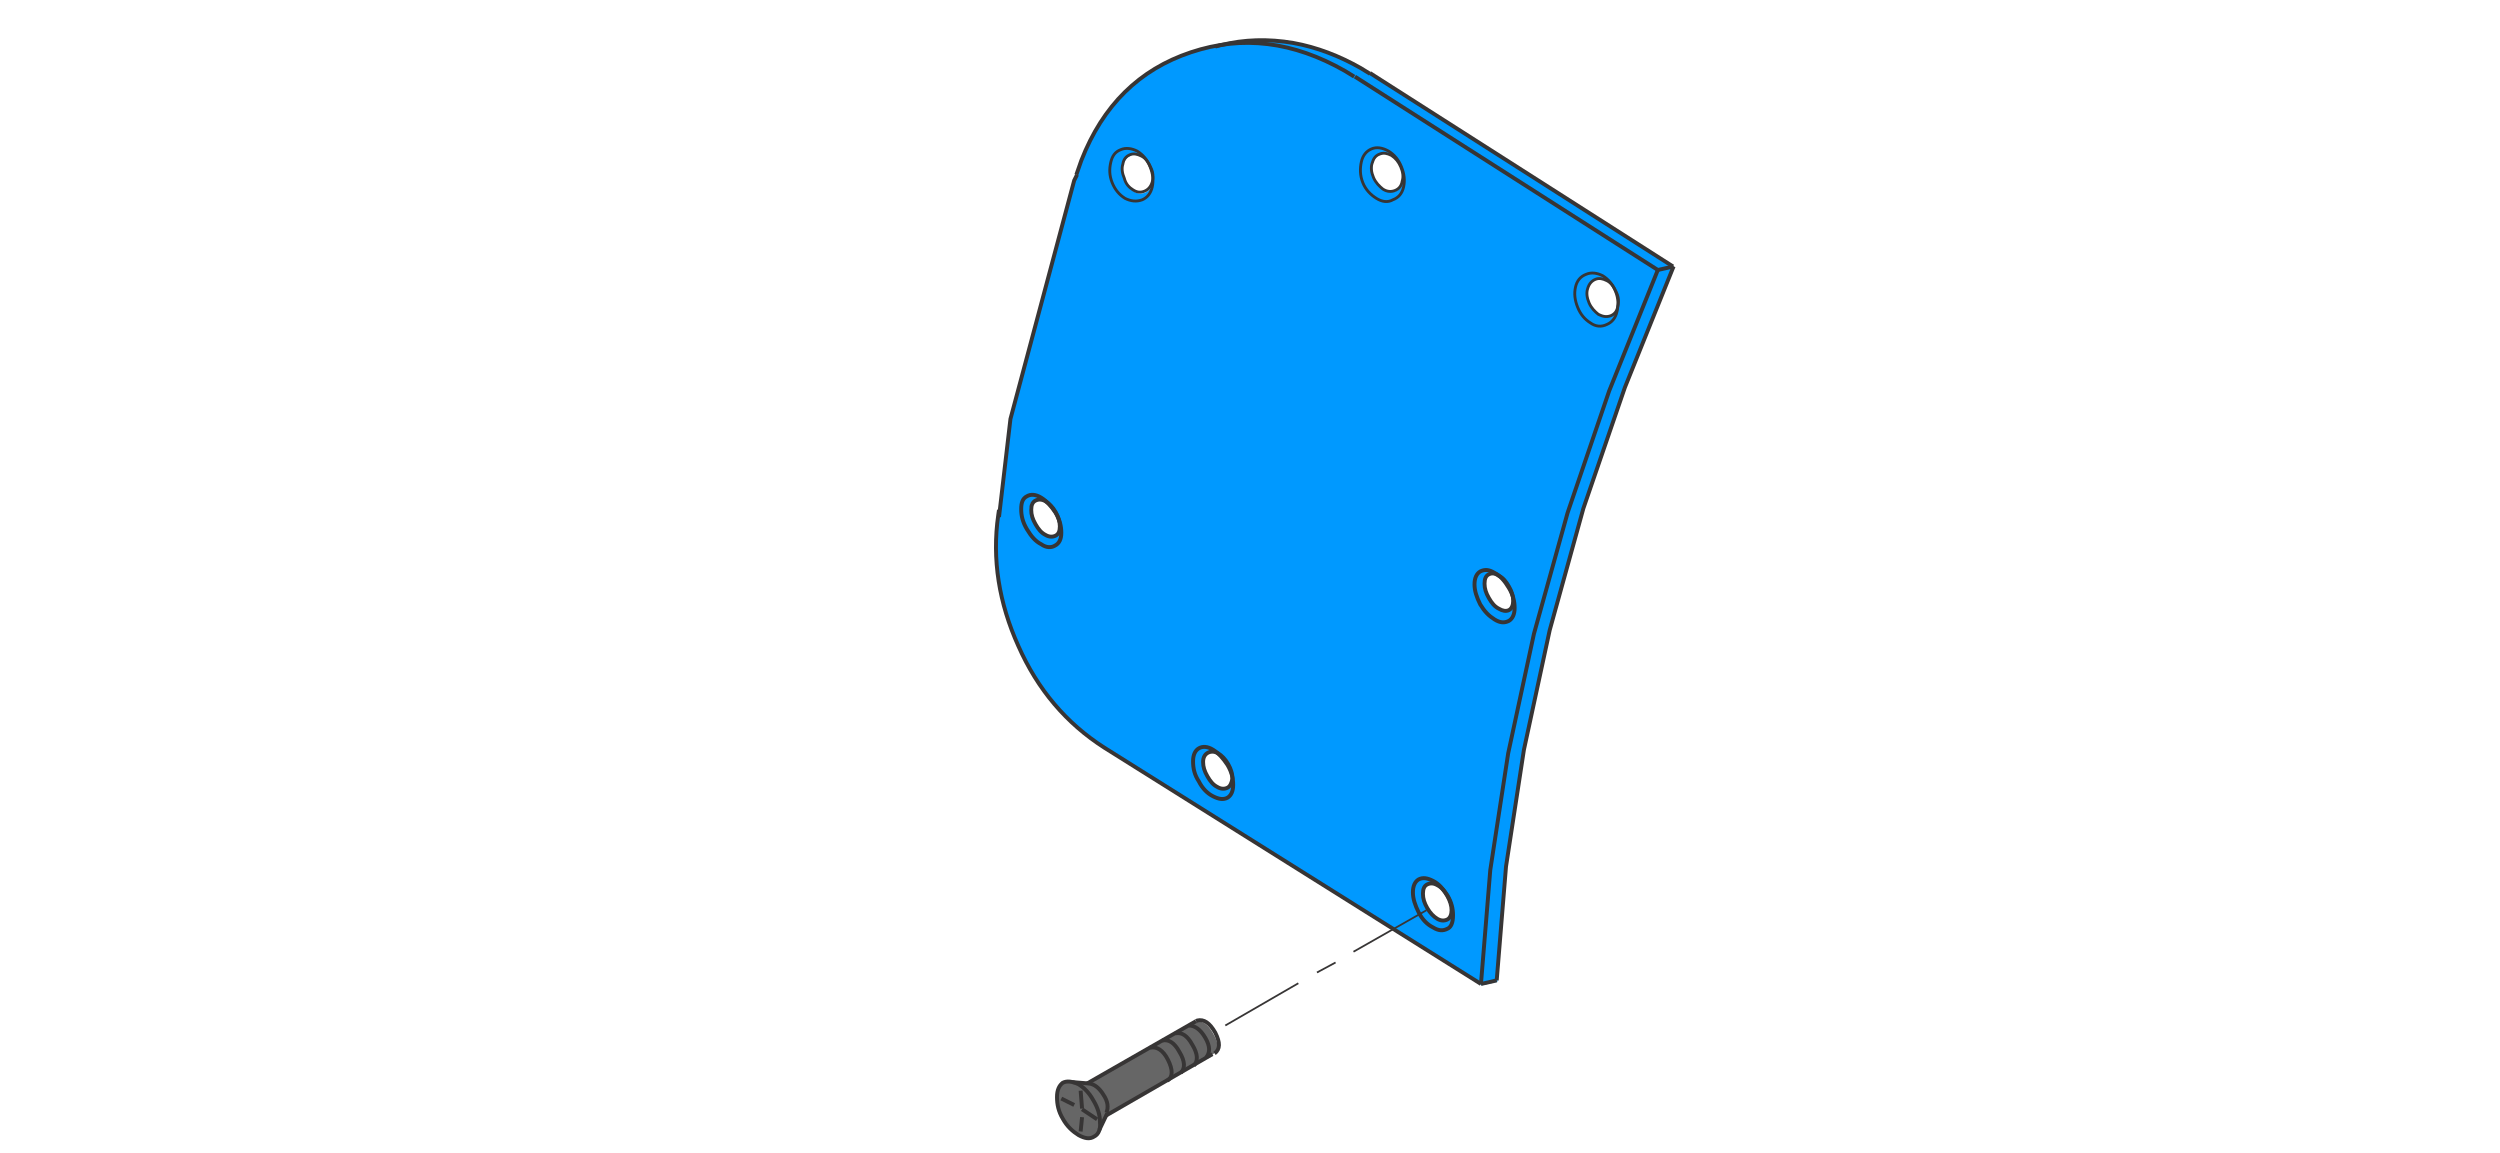 <?xml version="1.0" encoding="utf-8"?>
<!-- Generator: Adobe Illustrator 24.2.1, SVG Export Plug-In . SVG Version: 6.00 Build 0)  -->
<svg version="1.1" id="Ebene_1" xmlns="http://www.w3.org/2000/svg" xmlns:xlink="http://www.w3.org/1999/xlink" x="0px" y="0px"
	 viewBox="0 0 349.1 161" style="enable-background:new 0 0 349.1 161;" xml:space="preserve">
<style type="text/css">
	.st0{fill:#666666;}
	.st1{fill:#0099FF;}
	.st2{fill:none;stroke:#373535;stroke-width:0.55;stroke-miterlimit:5;}
	.st3{fill:none;stroke:#373535;stroke-width:0.25;stroke-miterlimit:5;}
	.st4{fill:none;stroke:#373535;stroke-width:0.4;stroke-miterlimit:5;}
</style>
<path class="st0" d="M148.4,151.3c-0.6,0.4-0.9,1-0.9,2c0,1,0.3,2,0.9,3c0.6,1.1,1.3,1.8,2.2,2.3c0.8,0.5,1.5,0.5,2.1,0.2
	c0.4-0.2,0.7-0.6,0.8-1.1l0.8-1.8l15.1-8.7c0.8-0.6,0.8-1.5,0-2.9c-0.8-1.4-1.6-1.9-2.6-1.5l-15.1,8.7l-2-0.3
	C149.2,151,148.8,151.1,148.4,151.3z"/>
<path class="st1" d="M190,9.5c-3-1.7-6.1-2.9-9.4-3.5c-3.5-0.6-6.8-0.5-10,0.3l-0.5,0.2c-0.1,0-0.2,0-0.4,0.1
	c-1.1,0.2-2.2,0.5-3.3,0.8c-7.2,2.4-12.3,7.4-15.3,15.1l-1,2.8l-8.9,33.3l-1.7,13.5c0,0.1,0,0.1,0,0.2c-0.8,6.2,0.1,12.2,2.8,18.1
	c2.7,6,6.7,10.8,12,14.2l52.6,33l2.2-0.5l1.3-15.8l2.5-16.4l3.6-16.7l4.7-17l5.8-16.9l6.8-17L190,9.5 M195.2,22.4
	c0.2,0.2,0.4,0.5,0.5,0.9c0.1,0.3,0.2,0.6,0.2,0.9c0.1,0.4,0,0.8,0,1.2c-0.2,0.7-0.5,1.1-1,1.3c-0.5,0.2-1.1,0.1-1.7-0.2
	c-0.5-0.4-1-0.9-1.3-1.6c-0.3-0.7-0.3-1.4-0.2-2c0.2-0.7,0.5-1.1,1.1-1.3c0.5-0.2,1.1-0.2,1.6,0.2C194.7,21.9,194.9,22.1,195.2,22.4
	 M222.8,38.9c0.5-0.2,1.1-0.1,1.6,0.2c0.2,0.1,0.3,0.2,0.5,0.3c0.4,0.4,0.7,0.8,0.9,1.3c0.2,0.5,0.3,1.1,0.3,1.6
	c0,0.1,0,0.3-0.1,0.4c-0.2,0.6-0.5,1.1-1,1.3c-0.5,0.2-1.1,0.2-1.7-0.2c-0.6-0.3-1-0.8-1.3-1.5c-0.3-0.7-0.4-1.4-0.2-2.1
	C221.9,39.6,222.3,39.2,222.8,38.9 M159.4,21.8c0.2,0.1,0.3,0.3,0.5,0.5c0.3,0.3,0.6,0.7,0.8,1.2c0.3,0.6,0.4,1.2,0.3,1.9
	c0,0.1,0,0.1,0,0.2c-0.2,0.6-0.6,1.1-1.1,1.3c-0.5,0.2-1.1,0.2-1.6-0.2c-0.5-0.3-1-0.8-1.3-1.5c-0.3-0.7-0.3-1.4-0.2-2
	c0.2-0.7,0.5-1.2,1-1.4C158.3,21.4,158.9,21.5,159.4,21.8 M209.4,80.4c0.1,0.1,0.1,0.1,0.2,0.2c0.5,0.3,0.8,0.8,1.2,1.4
	c0.2,0.4,0.4,0.8,0.5,1.2c0.1,0.2,0.1,0.5,0.1,0.7c0,0.7-0.2,1.1-0.6,1.4c-0.4,0.2-0.9,0.1-1.4-0.2c-0.6-0.3-1.1-0.8-1.5-1.5
	c-0.4-0.7-0.6-1.3-0.6-2c0-0.7,0.2-1.1,0.6-1.4C208.3,80,208.8,80.1,209.4,80.4 M148,73c0,0.2,0,0.3,0,0.5c0,0.6-0.2,1-0.6,1.2
	c-0.4,0.2-0.9,0.2-1.5-0.1c-0.6-0.3-1.1-0.8-1.5-1.5c-0.4-0.7-0.6-1.4-0.6-2c0-0.7,0.2-1.1,0.6-1.3c0.4-0.2,0.9-0.2,1.5,0.1
	c0,0.1,0.1,0.1,0.2,0.1c0.4,0.3,0.8,0.8,1.3,1.4C147.7,72,147.9,72.5,148,73 M200.7,123.5c0.1,0,0.2,0.1,0.3,0.2
	c0.5,0.3,0.8,0.8,1.2,1.3c0.2,0.4,0.3,0.7,0.5,1.1c0.1,0.3,0.1,0.7,0.1,1c0,0.7-0.2,1.1-0.6,1.3c-0.4,0.2-0.9,0.2-1.5-0.1
	c-0.5-0.3-0.9-0.7-1.3-1.2c-0.1-0.1-0.2-0.2-0.2-0.3c-0.4-0.7-0.6-1.3-0.6-2c0-0.7,0.2-1.2,0.6-1.4
	C199.6,123.2,200.1,123.2,200.7,123.5 M167.9,106.4c0-0.7,0.2-1.1,0.6-1.3c0.4-0.2,0.9-0.2,1.5,0.1c0,0,0.1,0.1,0.2,0.1
	c0.5,0.3,0.8,0.8,1.2,1.4c0.2,0.4,0.4,0.7,0.5,1.1c0.1,0.3,0.1,0.6,0.1,1c0,0.6-0.2,1.1-0.6,1.3c-0.4,0.2-0.9,0.2-1.4-0.1
	c-0.6-0.3-1.1-0.8-1.5-1.5C168.1,107.7,167.9,107,167.9,106.4z"/>
<path id="Layer0_0_MEMBER_0_MEMBER_0_1_STROKES" class="st2" d="M206.8,137.4l-52.6-33c-5.3-3.4-9.3-8.1-12-14.2
	c-2.7-6-3.7-12.1-2.8-18.3l0.1-0.7"/>
<path id="Layer0_0_MEMBER_0_MEMBER_1_1_STROKES" class="st2" d="M150.3,24.4l0.7-2c3-7.7,8.1-12.7,15.3-15.1
	c7.2-2.4,14.3-1.5,21.5,2.6l1.3,0.8"/>
<path id="Layer0_0_MEMBER_0_MEMBER_2_1_STROKES" class="st2" d="M139.5,72.2l1.6-13.7l8.9-33.3l0.4-0.8"/>
<path id="Layer0_0_MEMBER_0_MEMBER_3_1_STROKES" class="st2" d="M189.2,10.7l42.3,27"/>
<path id="Layer0_0_MEMBER_0_MEMBER_4_1_STROKES" class="st3" d="M171.1,143.2l10.2-5.9"/>
<path id="Layer0_0_MEMBER_0_MEMBER_5_1_STROKES" class="st3" d="M183.9,135.8l2.6-1.4"/>
<path id="Layer0_0_MEMBER_0_MEMBER_6_1_STROKES" class="st3" d="M189,132.9l10.2-5.8"/>
<path id="Layer0_0_MEMBER_0_MEMBER_7_1_STROKES" class="st2" d="M167,142.6l-15.2,8.7"/>
<path id="Layer0_0_MEMBER_0_MEMBER_8_1_STROKES" class="st2" d="M160.6,146.3c0.9-0.2,1.8,0.3,2.5,1.7c0.7,1.4,0.7,2.4-0.1,2.9"/>
<path id="Layer0_0_MEMBER_0_MEMBER_9_1_STROKES" class="st2" d="M162.3,145.3c0.9-0.2,1.7,0.3,2.4,1.6c0.8,1.3,0.8,2.3,0.2,2.9"/>
<path id="Layer0_0_MEMBER_0_MEMBER_10_1_STROKES" class="st2" d="M164.1,144.3c0.9-0.2,1.7,0.3,2.4,1.6c0.8,1.3,0.8,2.3,0.2,2.9"/>
<path id="Layer0_0_MEMBER_0_MEMBER_11_1_STROKES" class="st2" d="M166,143.2c0.8,0,1.6,0.5,2.3,1.7c0.7,1.2,0.7,2.1,0.1,2.8"/>
<path id="Layer0_0_MEMBER_0_MEMBER_12_1_STROKES" class="st2" d="M167,142.6l0.2-0.1c0.9-0.2,1.7,0.3,2.5,1.7
	c0.7,1.4,0.7,2.3-0.1,2.9"/>
<path id="Layer0_0_MEMBER_0_MEMBER_13_1_STROKES" class="st2" d="M152.1,151.3c0.7,0.1,1.4,0.6,2,1.6c0.6,0.9,0.7,1.7,0.4,2.5"/>
<path id="Layer0_0_MEMBER_0_MEMBER_14_1_STROKES" class="st2" d="M153.5,157.8l1.1-2.3"/>
<path id="Layer0_0_MEMBER_0_MEMBER_15_1_STROKES" class="st2" d="M149.7,151.1l2.4,0.2"/>
<path id="Layer0_0_MEMBER_0_MEMBER_16_1_STROKES" class="st2" d="M152.8,158.7c-0.6,0.4-1.3,0.3-2.2-0.2c-0.8-0.5-1.6-1.2-2.2-2.3
	c-0.6-1-0.8-2-0.8-3c0-1,0.3-1.6,0.8-2c0.6-0.3,1.3-0.2,2.2,0.2c0.8,0.5,1.5,1.2,2.1,2.3c0.6,1,0.9,2,0.9,3
	C153.7,157.7,153.4,158.4,152.8,158.7z"/>
<path id="Layer0_0_MEMBER_0_MEMBER_17_1_STROKES" class="st2" d="M169.3,147.2l-14.9,8.6"/>
<path id="Layer0_0_MEMBER_0_MEMBER_18_1_STROKES" class="st2" d="M151.1,154.9l2.1,1.4"/>
<path id="Layer0_0_MEMBER_0_MEMBER_19_1_STROKES" class="st2" d="M151.1,156l-0.2,2"/>
<path id="Layer0_0_MEMBER_0_MEMBER_20_1_STROKES" class="st2" d="M151.1,154.8l-0.2-2.5"/>
<path id="Layer0_0_MEMBER_0_MEMBER_21_1_STROKES" class="st2" d="M150,154.3l-1.8-0.9"/>
<path id="Layer0_0_MEMBER_0_MEMBER_22_1_STROKES" class="st2" d="M169.7,6.5l0.8-0.2c3.2-0.8,6.6-0.9,10.1-0.3
	c3.3,0.6,6.4,1.8,9.4,3.5l1.3,0.8"/>
<path id="Layer0_0_MEMBER_0_MEMBER_23_1_STROKES" class="st2" d="M191.3,10.2l42.3,27"/>
<path id="Layer0_0_MEMBER_0_MEMBER_24_1_STROKES" class="st2" d="M147.4,74.8c-0.4,0.2-0.9,0.2-1.4-0.1c-0.6-0.3-1-0.8-1.4-1.5
	c-0.4-0.7-0.6-1.3-0.6-2c0-0.7,0.2-1.1,0.6-1.3c0.4-0.2,0.9-0.2,1.4,0.1c0.5,0.3,1,0.8,1.4,1.5c0.4,0.7,0.6,1.4,0.6,2
	C148,74.2,147.8,74.6,147.4,74.8z"/>
<path id="Layer0_0_MEMBER_0_MEMBER_25_1_STROKES" class="st2" d="M147.3,76.2c-0.5,0.3-1.2,0.3-1.9-0.2c-0.8-0.4-1.4-1.1-2-2.1
	c-0.6-1-0.8-1.9-0.8-2.8c0-0.9,0.2-1.5,0.8-1.8c0.5-0.3,1.2-0.3,2,0.2c0.8,0.5,1.4,1.2,2,2.1c0.6,1,0.8,1.9,0.8,2.8
	C148.2,75.3,147.9,75.9,147.3,76.2z"/>
<path id="Layer0_0_MEMBER_0_MEMBER_26_1_STROKES" class="st2" d="M171.4,110c-0.4,0.2-0.9,0.2-1.4-0.1c-0.6-0.3-1-0.8-1.4-1.5
	c-0.4-0.7-0.6-1.3-0.6-2c0-0.7,0.3-1.1,0.7-1.3c0.4-0.2,0.9-0.2,1.4,0.1c0.5,0.3,1,0.8,1.4,1.5c0.4,0.7,0.6,1.4,0.6,2
	C172,109.3,171.8,109.8,171.4,110z"/>
<path id="Layer0_0_MEMBER_0_MEMBER_27_1_STROKES" class="st2" d="M171.4,111.4c-0.6,0.3-1.2,0.2-2-0.2c-0.8-0.4-1.5-1.1-2-2.1
	c-0.6-0.9-0.8-1.8-0.8-2.8c0-0.9,0.3-1.5,0.8-1.8c0.5-0.3,1.2-0.3,2,0.2c0.8,0.5,1.4,1.2,2,2.1c0.6,1,0.8,1.9,0.8,2.8
	C172.2,110.5,171.9,111.1,171.4,111.4z"/>
<path id="Layer0_0_MEMBER_0_MEMBER_28_1_STROKES" class="st2" d="M202.1,128.4c-0.4,0.2-0.9,0.2-1.4-0.1c-0.5-0.3-1-0.8-1.4-1.5
	c-0.4-0.7-0.6-1.3-0.6-2c0-0.7,0.2-1.1,0.6-1.3c0.4-0.2,0.9-0.2,1.4,0.1c0.6,0.3,1,0.8,1.4,1.5c0.4,0.7,0.6,1.4,0.6,2
	C202.7,127.7,202.5,128.2,202.1,128.4z"/>
<path id="Layer0_0_MEMBER_0_MEMBER_29_1_STROKES" class="st2" d="M202.1,129.7c-0.6,0.3-1.2,0.3-2-0.2c-0.8-0.4-1.5-1.1-2-2.1
	c-0.5-1-0.8-1.9-0.8-2.8s0.3-1.5,0.8-1.8c0.6-0.3,1.2-0.2,2,0.2c0.8,0.4,1.4,1.1,2,2c0.6,1,0.8,1.9,0.8,2.8
	C202.9,128.9,202.6,129.5,202.1,129.7z"/>
<path id="Layer0_0_MEMBER_0_MEMBER_30_1_STROKES" class="st2" d="M209.3,80.4c0.6,0.3,1,0.8,1.4,1.5c0.4,0.7,0.6,1.3,0.6,2
	c0,0.6-0.2,1.1-0.6,1.3c-0.4,0.2-0.9,0.1-1.4-0.2c-0.6-0.3-1-0.8-1.4-1.5c-0.4-0.7-0.6-1.3-0.6-2s0.2-1.1,0.6-1.3
	C208.3,80,208.7,80,209.3,80.4z"/>
<path id="Layer0_0_MEMBER_0_MEMBER_31_1_STROKES" class="st2" d="M205.9,81.6c0-0.9,0.3-1.5,0.8-1.8c0.6-0.3,1.2-0.3,2,0.2
	c0.8,0.4,1.4,1.1,2,2.1c0.6,1,0.8,1.9,0.8,2.8c0,0.9-0.3,1.5-0.8,1.8c-0.6,0.3-1.2,0.3-2-0.2s-1.4-1.1-2-2.1
	C206.2,83.4,205.9,82.5,205.9,81.6z"/>
<path id="Layer0_0_MEMBER_0_MEMBER_32_1_STROKES" class="st4" d="M224.9,44.1c0.5-0.2,0.9-0.6,1-1.3c0.2-0.7,0.1-1.4-0.2-2
	c-0.3-0.7-0.7-1.3-1.3-1.6c-0.6-0.3-1.1-0.4-1.6-0.2c-0.5,0.2-0.9,0.6-1.1,1.3c-0.2,0.6-0.1,1.3,0.2,2c0.3,0.7,0.8,1.2,1.3,1.6
	C223.8,44.2,224.3,44.3,224.9,44.1z"/>
<path id="Layer0_0_MEMBER_0_MEMBER_33_1_STROKES" class="st4" d="M224.4,45.3c0.7-0.3,1.2-0.9,1.4-1.8c0.2-0.9,0.2-1.8-0.2-2.8
	c-0.4-1-1-1.7-1.8-2.2c-0.8-0.4-1.6-0.5-2.3-0.2c-0.8,0.3-1.3,0.9-1.5,1.8c-0.2,0.9-0.1,1.8,0.3,2.8c0.4,1,1,1.7,1.8,2.2
	C222.8,45.6,223.6,45.7,224.4,45.3z"/>
<path id="Layer0_0_MEMBER_0_MEMBER_34_1_STROKES" class="st4" d="M194.8,26.6c0.5-0.2,0.9-0.6,1-1.3c0.2-0.6,0.1-1.3-0.2-2
	c-0.3-0.7-0.7-1.2-1.3-1.6c-0.6-0.3-1.1-0.4-1.6-0.2c-0.6,0.2-0.9,0.6-1.1,1.3c-0.2,0.6-0.1,1.3,0.2,2c0.3,0.7,0.8,1.2,1.3,1.6
	C193.7,26.8,194.3,26.8,194.8,26.6z"/>
<path id="Layer0_0_MEMBER_0_MEMBER_35_1_STROKES" class="st4" d="M191.5,20.8c-0.7,0.3-1.2,0.9-1.4,1.8c-0.2,0.9-0.2,1.9,0.2,2.9
	c0.4,1,1.1,1.7,1.9,2.2c0.8,0.5,1.6,0.6,2.3,0.2c0.8-0.3,1.3-0.9,1.5-1.8c0.2-0.9,0.1-1.8-0.3-2.8c-0.4-1-1-1.7-1.8-2.2
	C193,20.6,192.2,20.5,191.5,20.8z"/>
<path id="Layer0_0_MEMBER_0_MEMBER_36_1_STROKES" class="st4" d="M158.2,26.5c0.6,0.4,1.1,0.4,1.6,0.2c0.5-0.2,0.9-0.6,1.1-1.3
	c0.2-0.7,0.1-1.4-0.2-2c-0.3-0.7-0.7-1.3-1.3-1.6c-0.6-0.3-1.1-0.4-1.6-0.2c-0.5,0.2-0.9,0.6-1,1.3c-0.2,0.6-0.1,1.3,0.2,2
	C157.2,25.7,157.7,26.2,158.2,26.5z"/>
<path id="Layer0_0_MEMBER_0_MEMBER_37_1_STROKES" class="st4" d="M157.1,27.7c0.8,0.4,1.6,0.5,2.4,0.2c0.7-0.3,1.2-0.9,1.4-1.8
	c0.2-0.9,0.1-1.8-0.3-2.8c-0.4-1-1-1.7-1.8-2.2c-0.8-0.4-1.6-0.5-2.3-0.2c-0.8,0.3-1.2,0.9-1.4,1.8c-0.2,0.9-0.2,1.8,0.2,2.8
	C155.7,26.5,156.3,27.2,157.1,27.7z"/>
<path id="Layer0_0_MEMBER_0_MEMBER_38_1_STROKES" class="st2" d="M231.5,37.7l-6.8,16.9l-5.8,17l-4.7,16.9l-3.6,16.7l-2.5,16.3
	l-1.3,15.9"/>
<path id="Layer0_0_MEMBER_0_MEMBER_39_1_STROKES" class="st2" d="M233.7,37.2l-6.8,16.9l-5.8,16.9L216.4,88l-3.6,16.7l-2.5,16.3
	l-1.3,15.9"/>
<path id="Layer0_0_MEMBER_0_MEMBER_40_1_STROKES" class="st2" d="M231.5,37.7l2.2-0.5"/>
<path id="Layer0_0_MEMBER_0_MEMBER_41_1_STROKES" class="st2" d="M209,136.9l-2.2,0.5"/>
</svg>
